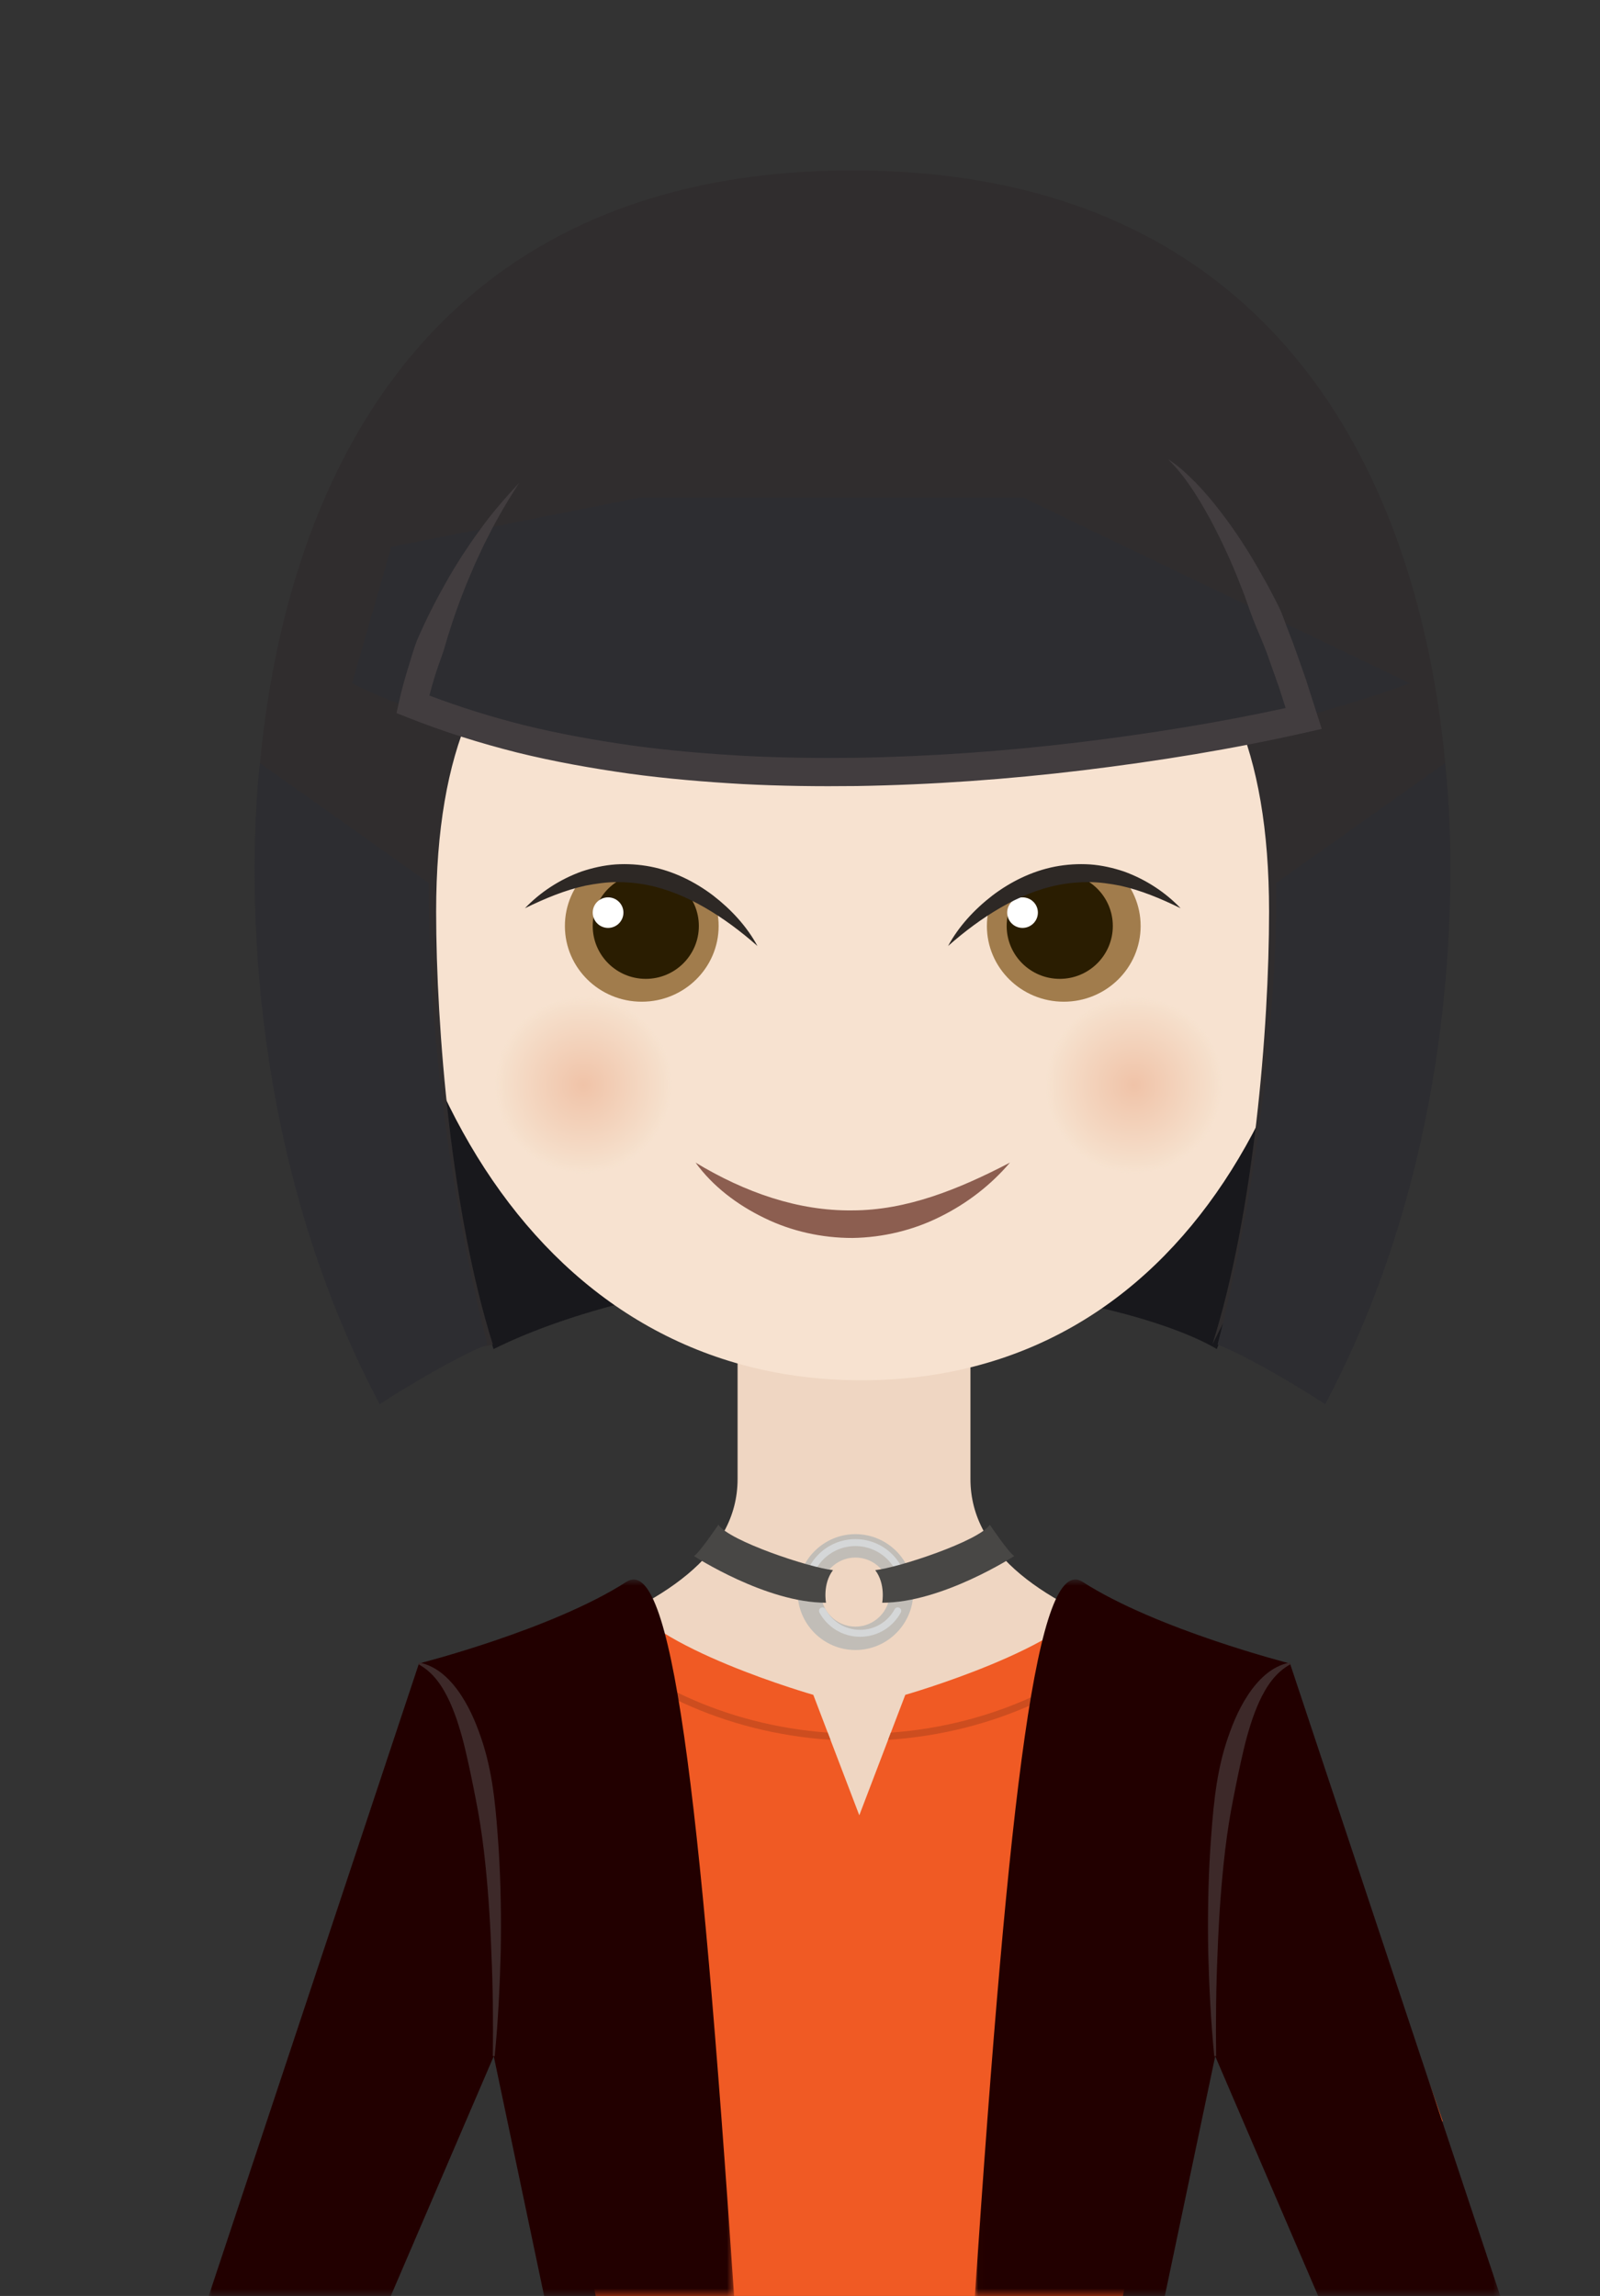 <svg height="330" viewBox="0 0 230 330" width="230" xmlns="http://www.w3.org/2000/svg" xmlns:xlink="http://www.w3.org/1999/xlink"><rect x="0" y="0" width="230" height="330" fill="#333333" stroke="none"/><linearGradient id="a"><stop offset="0" stop-color="#f0c3a8"/><stop offset="1" stop-color="#f6e2cf"/></linearGradient><radialGradient id="b" cx="50%" cy="50%" r="49.999%" xlink:href="#a"/><radialGradient id="c" cx="49.999%" cy="50%" r="49.999%" xlink:href="#a"/><mask id="d" fill="#fff"><path d="m.337 12.943c0 6.999 5.688 12.676 12.685 12.676 6.998 0 12.676-5.677 12.676-12.676 0-7.007-5.678-12.685-12.676-12.685-6.997 0-12.685 5.678-12.685 12.685" fill="#fff" fill-rule="evenodd"/></mask><mask id="e" fill="#fff"><path d="m.196 12.943c0 6.999 5.688 12.676 12.685 12.676 6.997 0 12.675-5.677 12.675-12.676 0-7.007-5.678-12.685-12.675-12.685-6.997 0-12.685 5.678-12.685 12.685" fill="#fff" fill-rule="evenodd"/></mask><mask id="f" fill="#fff"><path d="m0 .588h75.525v102.982h-75.525z" fill="#fff" fill-rule="evenodd"/></mask><mask id="g" fill="#fff"><path d="m.015.588h75.526v102.982h-75.526z" fill="#fff" fill-rule="evenodd"/></mask><g fill="none" fill-rule="evenodd" transform="translate(30 24)"><g transform="translate(27 119)"><path d="m65.41 40.782c-30.678-1.005-51.453 10.126-51.453 10.126l-10.542-31.392-2.969-19.093 132.99 12.929-15.53 37.555s-13.224-8.839-52.496-10.126" fill="#18181c"/><path d="m123.412 99.99s-1.018-2.222-15.577-7.347c-14.551-5.13-25.334-12.133-25.334-23.07v-28.79h-33.473v28.79c0 10.937-10.782 17.94-25.333 23.07-14.56 5.125-15.577 7.347-15.577 7.347l11.618 41.438h92.057z" fill="#efd6c2"/></g><g transform="translate(9 18)"><path d="m154.55 59.344c0 53.335-23.727 97.041-69.731 97.041-46 0-71.545-44.171-71.545-97.505 0-53.345 26.322-58.767 72.321-58.767 46.004 0 68.955 5.887 68.955 59.232" fill="#f7e2d0"/><path d="m143.084 199.016c-5.784-3.211-24.588-11.79-24.588-11.79-3.635 7.59-27.362 14.374-27.362 14.374l-6.601 17.289-.01-.026-.009.026-6.601-17.289s-23.727-6.784-27.363-14.374c0 0-18.803 8.579-24.587 11.79-3.678 2.042-25.311 63.867-25.311 63.867l20.438 12.157 16.166-33.368 9.376 46.328h35.303 1.601.188.8.8.189 1.6 35.303l9.376-46.328 16.165 33.368 20.438-12.157s-21.633-61.824-25.311-63.867" fill="#f05a24"/><g fill="#cd4d1f"><path d="m80.379 208.066-.396-1.037c-14.661-1.074-27.651-7.279-36.511-16.531-.314.145-.633.294-.957.445 9.128 9.665 22.626 16.122 37.864 17.123"/><path d="m126.531 190.943c-.324-.151-.643-.299-.957-.445-8.86 9.252-21.85 15.458-36.511 16.531l-.396 1.037c15.238-1.001 28.735-7.458 37.864-17.123"/></g></g><path d="m.337 12.943c0 6.999 5.688 12.676 12.685 12.676 6.998 0 12.676-5.677 12.676-12.676 0-7.007-5.678-12.685-12.676-12.685-6.997 0-12.685 5.678-12.685 12.685" fill="url(#b)" mask="url(#d)" transform="translate(120 119)"/><path d="m.196 12.943c0 6.999 5.688 12.676 12.685 12.676 6.997 0 12.675-5.677 12.675-12.676 0-7.007-5.678-12.685-12.675-12.685-6.997 0-12.685 5.678-12.685 12.685" fill="url(#c)" mask="url(#e)" transform="translate(41 119)"/><path d="m178.49 101.567c0-47.432-19.027-101.067-85.927-101.067-66.9 0-85.927 53.635-85.927 101.067 0 26.988 14.193 72.997 34.211 67.671-5.934-18.737-8.151-45.395-8.151-62.2 0-47.433 26.803-51.974 59.867-51.974 33.063 0 59.866 4.541 59.866 51.974 0 16.805-2.217 43.463-8.15 62.2" fill="#302d2e"/><g fill="#2d2d31"><path d="m20.615 74.203s26.705 14.163 70.82 14.163 81.238-14.163 81.238-14.163l-55.637-26.693h-54.999l-35.783 7.082"/><path d="m7.373 85.689s-6.371 47.632 17.201 92.13c0 0 9.213-6.004 15.48-8.581 0 0-8.481-31.016-8.446-66.343z"/><path d="m177.706 85.689s6.371 47.632-17.201 92.13c0 0-9.214-6.004-15.48-8.581 0 0 8.48-31.016 8.446-66.343z"/></g><path d="m75.525 103.569c-4.955-73.44-9.007-106.806-15.493-102.634-10.673 6.864-29.808 11.728-29.808 11.728l-30.224 90.906h26.176l14.801-34.464 7.243 34.464z" fill="#200" mask="url(#f)" transform="translate(0 202.431)"/><path d="m40.842 271.528c.064-4.966.016-9.933-.207-14.885-.183-4.952-.516-9.896-1.097-14.794-.299-2.448-.668-4.883-1.152-7.285-.467-2.404-.955-4.788-1.516-7.142-.271-1.178-.594-2.34-.958-3.482-.348-1.149-.78-2.261-1.261-3.344-.992-2.136-2.29-4.189-4.471-5.376l.087-.255c1.262.232 2.471.879 3.475 1.73 1.002.86 1.849 1.885 2.56 2.978 1.434 2.188 2.384 4.605 3.159 7.034 1.527 4.889 1.867 9.959 2.217 14.945.321 4.999.385 9.994.3 14.978-.138 4.984-.373 9.958-.868 14.914z" fill="#3d2929"/><path d="m.015 103.569c4.955-73.44 9.007-106.806 15.493-102.634 10.673 6.864 29.808 11.728 29.808 11.728l30.225 90.906h-26.176l-14.801-34.464-7.243 34.464z" fill="#200" mask="url(#g)" transform="translate(110.123 202.431)"/><path d="m144.82 271.528c-.064-4.966-.015-9.933.207-14.885.183-4.952.516-9.896 1.097-14.794.299-2.448.667-4.883 1.152-7.285.467-2.404.955-4.788 1.515-7.142.271-1.178.594-2.34.958-3.482.348-1.149.781-2.261 1.261-3.344.992-2.136 2.29-4.189 4.471-5.376l-.087-.255c-1.261.232-2.471.879-3.475 1.73-1.001.86-1.849 1.885-2.559 2.978-1.435 2.188-2.384 4.605-3.159 7.034-1.527 4.889-1.867 9.959-2.217 14.945-.321 4.999-.385 9.994-.301 14.978.138 4.984.374 9.958.868 14.914z" fill="#3d2929"/><path d="m92.968 199.867c-2.732 0-4.956 2.227-4.956 4.964s2.224 4.964 4.956 4.964c2.732 0 4.956-2.227 4.956-4.964s-2.224-4.964-4.956-4.964m0 13.29c-4.584 0-8.314-3.735-8.314-8.327s3.729-8.327 8.314-8.327c4.584 0 8.314 3.735 8.314 8.327s-3.729 8.327-8.314 8.327" fill="#c1bdb7"/><path d="m85.958 204.739c0-3.878 3.138-7.021 7.01-7.021 3.872 0 7.01 3.143 7.01 7.021" stroke="#d5d7d8"/><path d="m99.049 207.531c-1.042 1.921-3.073 3.225-5.409 3.225-2.335 0-4.367-1.304-5.409-3.225" stroke="#d5d7d8" stroke-linecap="round"/><path d="m89.742 201.673c-3.302-.33-14.957-4.191-16.47-6.526 0 0-2.703 4.012-3.513 4.505 0 0 10.371 6.731 18.98 6.707 0 0-.52-2.68 1.003-4.686" fill="#484745"/><path d="m95.813 201.673c3.302-.33 14.957-4.191 16.47-6.526 0 0 2.703 4.012 3.513 4.505 0 0-10.371 6.731-18.98 6.707 0 0 .52-2.68-1.003-4.686" fill="#484745"/><path d="m159.333 78.68-1.642-5.13c-.582-1.7-1.201-3.39-1.801-5.084l-.971-2.521c-.316-.844-.603-1.7-.987-2.518-.39-.815-.822-1.611-1.238-2.412-.407-.805-.851-1.593-1.305-2.375-1.752-3.156-3.711-6.208-5.912-9.064-1.09-1.433-2.259-2.81-3.499-4.108-1.269-1.268-2.567-2.53-4.084-3.468 2.536 2.486 4.361 5.536 6.055 8.59 1.648 3.094 3.124 6.267 4.377 9.538.681 1.606 1.187 3.296 1.822 4.918.634 1.625 1.37 3.214 1.975 4.854l1.754 4.954.932 2.911c-9.731 2.123-19.685 3.708-29.617 4.917-10.674 1.288-21.407 2.06-32.139 2.236-5.365.062-10.73.002-16.081-.277-5.347-.304-10.685-.748-15.982-1.47-5.29-.75-10.552-1.683-15.725-2.959-4.599-1.162-9.125-2.568-13.545-4.241.214-.813.446-1.639.686-2.444.213-.691.433-1.381.676-2.063.256-.679.497-1.361.72-2.051.798-2.795 1.714-5.572 2.79-8.291.509-1.375 1.124-2.701 1.685-4.061.629-1.323 1.21-2.682 1.909-3.976 1.318-2.638 2.83-5.18 4.438-7.687-1.996 2.189-4.001 4.428-5.722 6.884-.912 1.196-1.709 2.467-2.561 3.713-.791 1.277-1.603 2.554-2.323 3.881-1.487 2.63-2.859 5.338-4.059 8.133-.553 1.415-.937 2.89-1.403 4.338-.437 1.474-.838 2.9-1.188 4.482l-.369 1.664 1.588.631c5.134 2.04 10.395 3.687 15.72 5.031 5.333 1.317 10.732 2.273 16.147 3.04 5.421.739 10.866 1.192 16.314 1.501 5.449.284 10.901.346 16.347.282 10.892-.179 21.758-.961 32.556-2.264 10.81-1.319 21.511-3.036 32.206-5.466l2.123-.482z" fill="#423d3f"/><g transform="translate(41 91)"><path d="m28.987 52.102c7.137 4.307 14.777 6.968 22.521 6.868 7.79 0 15.253-3 22.675-6.868-2.726 3.198-6.136 5.851-10.001 7.762-3.859 1.942-8.227 3.001-12.635 3.069-4.403.008-8.803-.971-12.689-2.882-3.882-1.88-7.388-4.533-9.871-7.949" fill="#8c5e50"/><path d="m32.303 18.094c0 6.008-4.951 10.882-11.052 10.882-6.105 0-11.048-4.874-11.048-10.882 0-6.009 4.943-10.88 11.048-10.88 6.101 0 11.052 4.871 11.052 10.88" fill="#a17c4c"/><path d="m29.461 18.092c0 4.194-3.419 7.6-7.629 7.6-4.214 0-7.628-3.406-7.628-7.6 0-4.185 3.414-7.592 7.628-7.592 4.21 0 7.629 3.407 7.629 7.592" fill="#2a1d01"/><path d="m18.618 16.168c0 1.212-.991 2.202-2.205 2.202-1.219 0-2.209-.99-2.209-2.202 0-1.212.99-2.192 2.209-2.192 1.214 0 2.205.981 2.205 2.192" fill="#fff"/><path d="m39.181 22.472s-9.553-12.96-23.32-11.152c-13.765 1.81-15.377 8.304-15.377 8.304l.563-19.312 9.157.692 34.984 7.549z" fill="#f7e2d0"/><path d="m37.882 20.966c-2.397-2.114-4.896-3.978-7.543-5.507-2.641-1.523-5.432-2.701-8.336-3.267-1.449-.285-2.922-.414-4.401-.408-1.482.011-2.959.223-4.438.51-2.949.647-5.827 1.837-8.707 3.25 2.213-2.318 4.999-4.138 8.126-5.277 1.574-.527 3.223-.903 4.907-1.023 1.683-.109 3.383.001 5.039.32 3.32.65 6.383 2.176 8.989 4.153 2.588 2.002 4.834 4.422 6.365 7.25" fill="#2d2825"/><path d="m70.867 18.094c0 6.008 4.952 10.882 11.053 10.882 6.105 0 11.047-4.874 11.047-10.882 0-6.009-4.943-10.88-11.047-10.88-6.101 0-11.053 4.871-11.053 10.88" fill="#a17c4c"/><path d="m73.709 18.092c0 4.194 3.419 7.6 7.629 7.6 4.214 0 7.629-3.406 7.629-7.6 0-4.185-3.414-7.592-7.629-7.592-4.21 0-7.629 3.407-7.629 7.592" fill="#2a1d01"/><path d="m73.782 16.168c0 1.212.99 2.202 2.204 2.202 1.219 0 2.21-.99 2.21-2.202 0-1.212-.991-2.192-2.21-2.192-1.214 0-2.204.981-2.204 2.192" fill="#fff"/><path d="m63.989 22.472s9.554-12.96 23.32-11.152c13.765 1.81 15.378 8.304 15.378 8.304l-.563-19.312-9.157.692-34.984 7.549z" fill="#f7e2d0"/><path d="m65.288 20.966c1.531-2.828 3.776-5.248 6.365-7.25 2.605-1.977 5.669-3.503 8.988-4.153 1.656-.318 3.356-.428 5.039-.32 1.684.119 3.333.495 4.907 1.023 3.126 1.139 5.913 2.96 8.126 5.277-2.881-1.413-5.758-2.602-8.707-3.25-1.48-.287-2.957-.499-4.438-.51-1.478-.005-2.951.123-4.401.408-2.904.566-5.695 1.744-8.336 3.267-2.647 1.529-5.146 3.393-7.542 5.507" fill="#2d2825"/></g></g></svg>